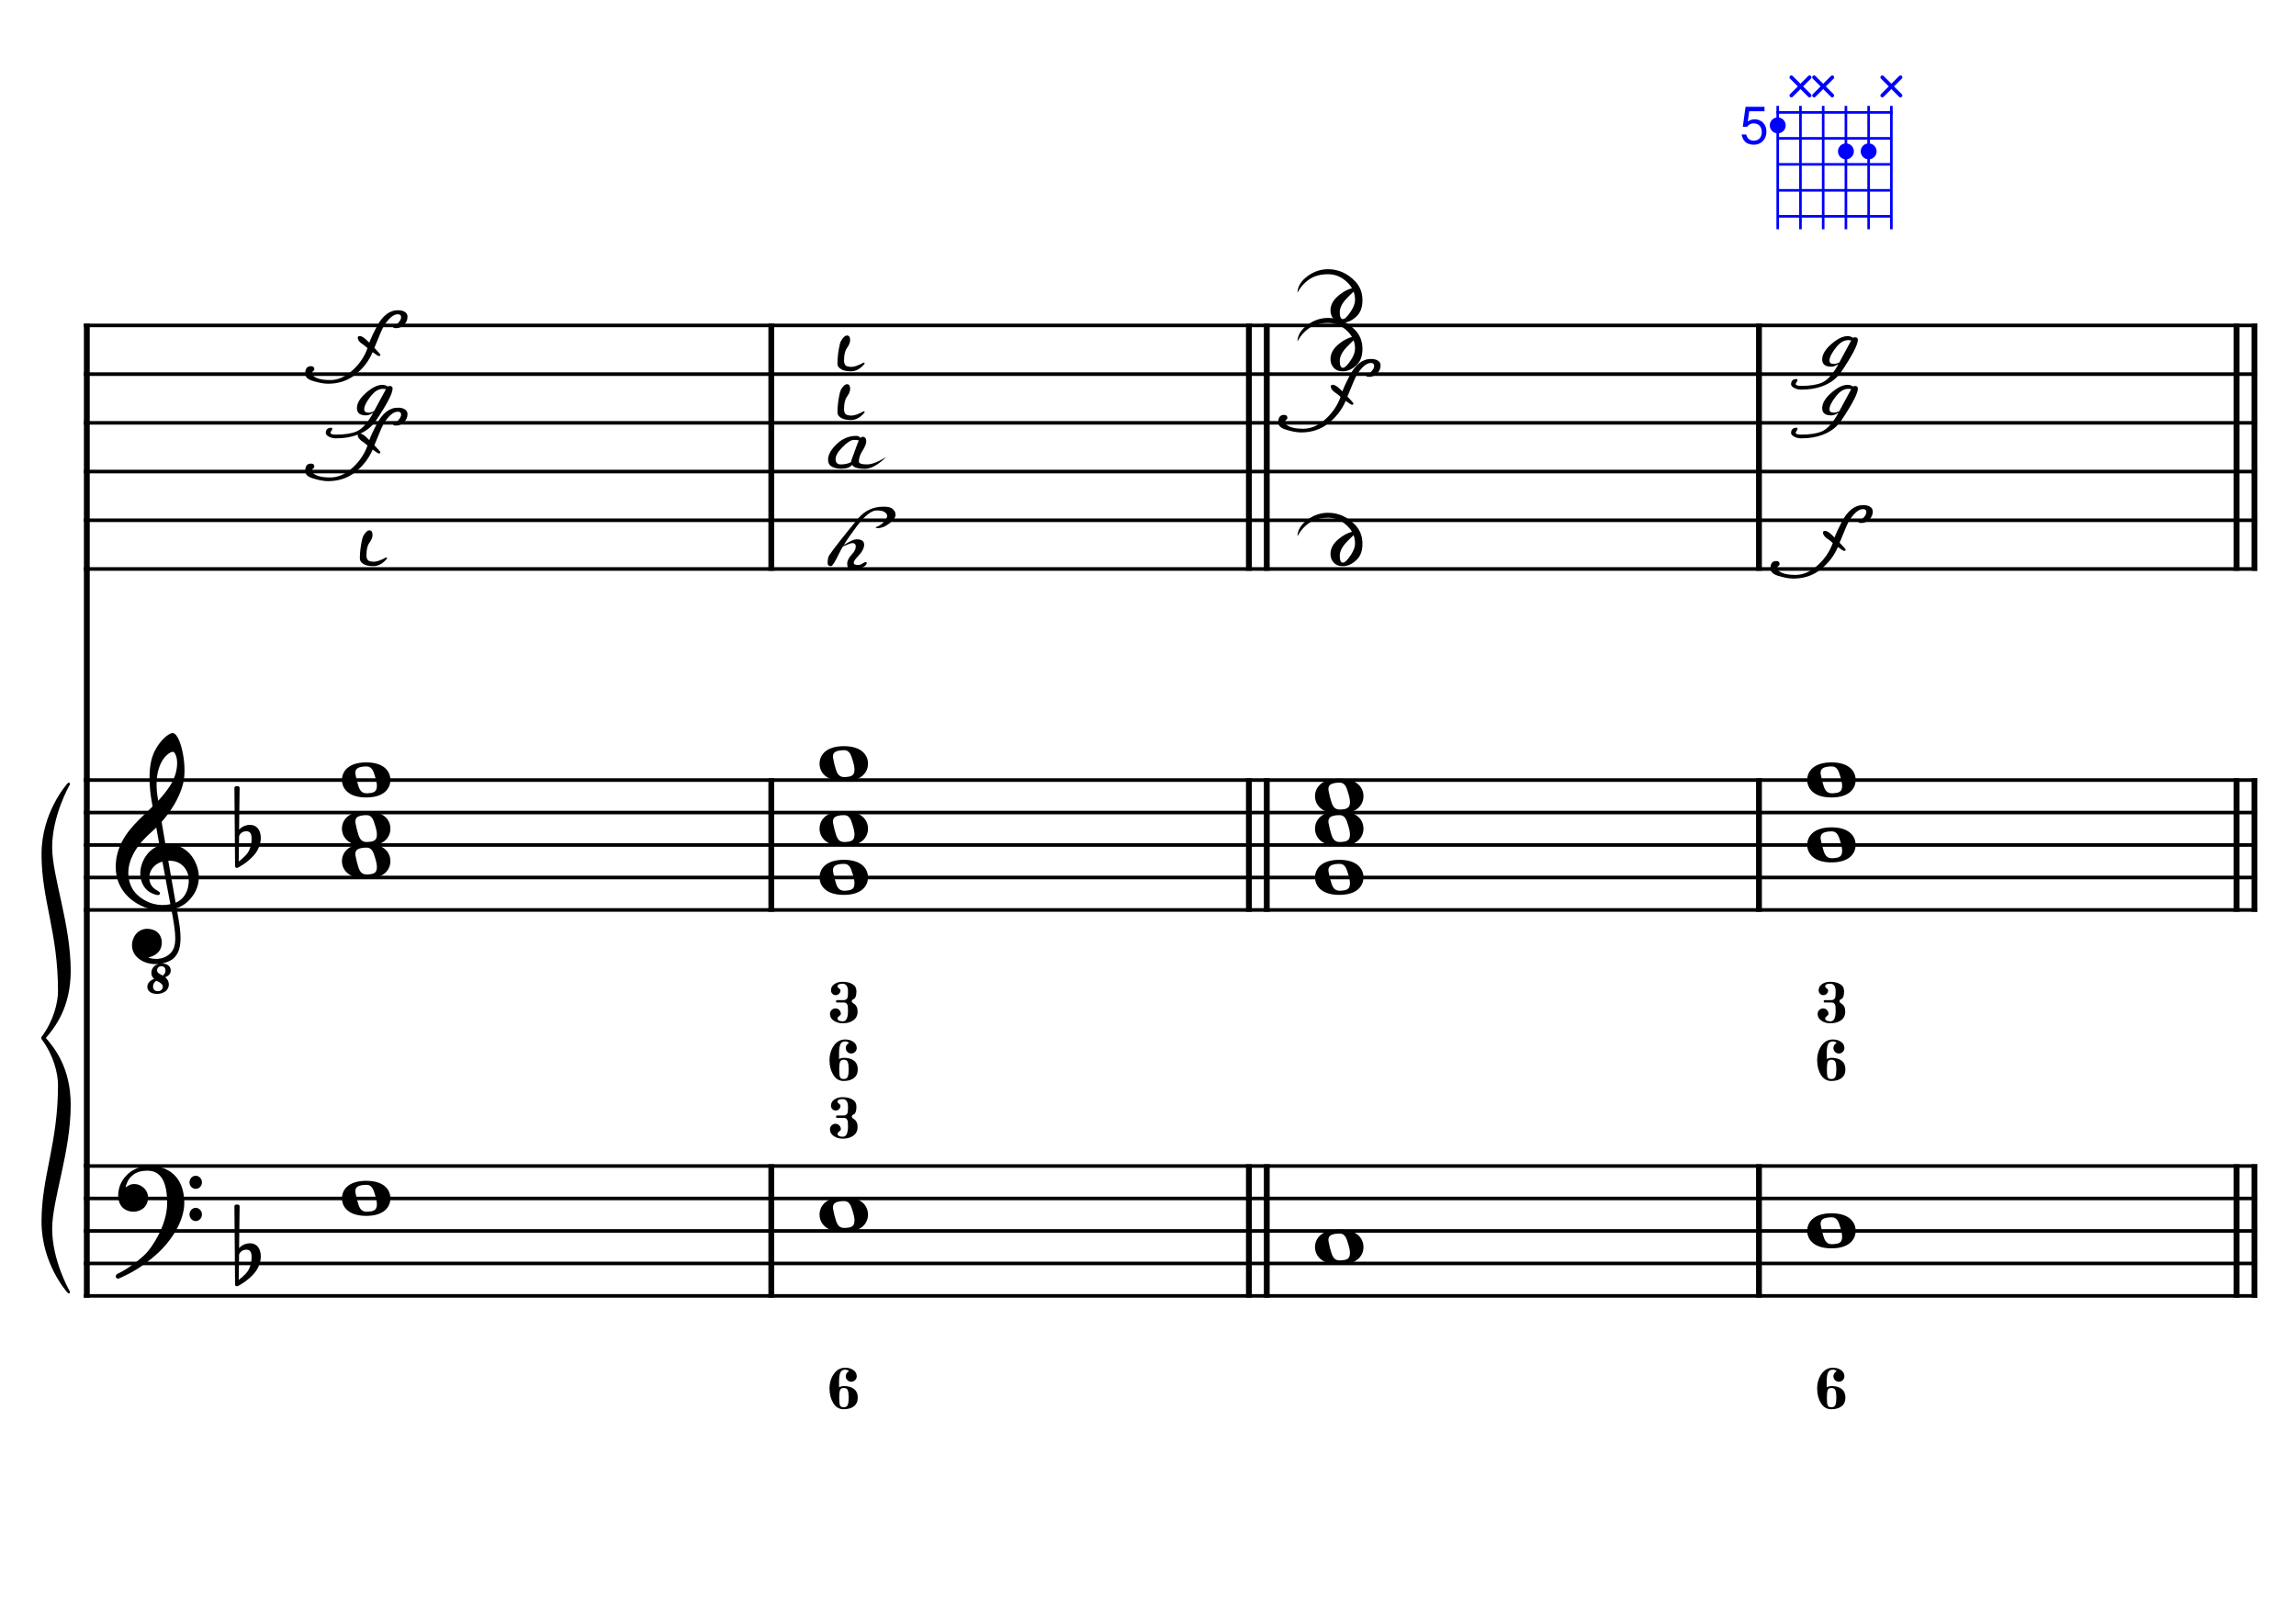 <?xml version="1.0" encoding="UTF-8" standalone="no"?>
<svg width="4209.44px" height="2976.38px" viewBox="0 0 4209.44 2976.38"
 xmlns="http://www.w3.org/2000/svg" xmlns:xlink="http://www.w3.org/1999/xlink" version="1.2" baseProfile="tiny">
<title>FaMajeur (7)</title>
<desc>Generated by MuseScore 3.6.2</desc>
<polyline class="StaffLines" fill="none" stroke="#000000" stroke-width="6.55" stroke-linejoin="bevel" points="153.819,596.523 4138.58,596.523"/>
<polyline class="StaffLines" fill="none" stroke="#000000" stroke-width="6.55" stroke-linejoin="bevel" points="153.819,685.814 4138.58,685.814"/>
<polyline class="StaffLines" fill="none" stroke="#000000" stroke-width="6.55" stroke-linejoin="bevel" points="153.819,775.106 4138.58,775.106"/>
<polyline class="StaffLines" fill="none" stroke="#000000" stroke-width="6.55" stroke-linejoin="bevel" points="153.819,864.397 4138.58,864.397"/>
<polyline class="StaffLines" fill="none" stroke="#000000" stroke-width="6.55" stroke-linejoin="bevel" points="153.819,953.688 4138.58,953.688"/>
<polyline class="StaffLines" fill="none" stroke="#000000" stroke-width="6.55" stroke-linejoin="bevel" points="153.819,1042.98 4138.58,1042.98"/>
<polyline class="StaffLines" fill="none" stroke="#000000" stroke-width="6.55" stroke-linejoin="bevel" points="153.819,1429.91 4138.58,1429.91"/>
<polyline class="StaffLines" fill="none" stroke="#000000" stroke-width="6.55" stroke-linejoin="bevel" points="153.819,1489.44 4138.58,1489.44"/>
<polyline class="StaffLines" fill="none" stroke="#000000" stroke-width="6.55" stroke-linejoin="bevel" points="153.819,1548.96 4138.58,1548.96"/>
<polyline class="StaffLines" fill="none" stroke="#000000" stroke-width="6.55" stroke-linejoin="bevel" points="153.819,1608.49 4138.58,1608.49"/>
<polyline class="StaffLines" fill="none" stroke="#000000" stroke-width="6.55" stroke-linejoin="bevel" points="153.819,1668.02 4138.58,1668.02"/>
<polyline class="StaffLines" fill="none" stroke="#000000" stroke-width="6.55" stroke-linejoin="bevel" points="153.819,2137.36 4138.58,2137.36"/>
<polyline class="StaffLines" fill="none" stroke="#000000" stroke-width="6.55" stroke-linejoin="bevel" points="153.819,2196.89 4138.58,2196.89"/>
<polyline class="StaffLines" fill="none" stroke="#000000" stroke-width="6.55" stroke-linejoin="bevel" points="153.819,2256.42 4138.58,2256.42"/>
<polyline class="StaffLines" fill="none" stroke="#000000" stroke-width="6.55" stroke-linejoin="bevel" points="153.819,2315.94 4138.58,2315.94"/>
<polyline class="StaffLines" fill="none" stroke="#000000" stroke-width="6.55" stroke-linejoin="bevel" points="153.819,2375.47 4138.58,2375.47"/>
<polyline class="BarLine" fill="none" stroke="#000000" stroke-width="10.71" stroke-linejoin="bevel" points="159.176,2134.09 159.176,2378.75"/>
<polyline class="BarLine" fill="none" stroke="#000000" stroke-width="10.71" stroke-linejoin="bevel" points="1414.1,2134.09 1414.1,2378.75"/>
<polyline class="BarLine" fill="none" stroke="#000000" stroke-width="10.71" stroke-linejoin="bevel" points="2289.73,2134.09 2289.73,2378.75"/>
<polyline class="BarLine" fill="none" stroke="#000000" stroke-width="10.71" stroke-linejoin="bevel" points="2322.47,2134.09 2322.47,2378.75"/>
<polyline class="BarLine" fill="none" stroke="#000000" stroke-width="10.71" stroke-linejoin="bevel" points="3224.85,2134.09 3224.85,2378.75"/>
<polyline class="BarLine" fill="none" stroke="#000000" stroke-width="10.71" stroke-linejoin="bevel" points="4100.48,2134.09 4100.48,2378.75"/>
<polyline class="BarLine" fill="none" stroke="#000000" stroke-width="10.71" stroke-linejoin="bevel" points="4133.22,2134.09 4133.22,2378.75"/>
<polyline class="BarLine" fill="none" stroke="#000000" stroke-width="10.71" stroke-linejoin="bevel" points="159.176,1426.63 159.176,2137.36"/>
<polyline class="BarLine" fill="none" stroke="#000000" stroke-width="10.71" stroke-linejoin="bevel" points="1414.1,1426.63 1414.1,1671.29"/>
<polyline class="BarLine" fill="none" stroke="#000000" stroke-width="10.71" stroke-linejoin="bevel" points="2289.73,1426.63 2289.73,1671.29"/>
<polyline class="BarLine" fill="none" stroke="#000000" stroke-width="10.71" stroke-linejoin="bevel" points="2322.47,1426.63 2322.47,1671.29"/>
<polyline class="BarLine" fill="none" stroke="#000000" stroke-width="10.71" stroke-linejoin="bevel" points="3224.85,1426.63 3224.85,1671.29"/>
<polyline class="BarLine" fill="none" stroke="#000000" stroke-width="10.71" stroke-linejoin="bevel" points="4100.48,1426.63 4100.48,1671.29"/>
<polyline class="BarLine" fill="none" stroke="#000000" stroke-width="10.71" stroke-linejoin="bevel" points="4133.22,1426.63 4133.22,1671.29"/>
<polyline class="BarLine" fill="none" stroke="#000000" stroke-width="10.71" stroke-linejoin="bevel" points="159.176,593.249 159.176,1429.91"/>
<polyline class="BarLine" fill="none" stroke="#000000" stroke-width="10.71" stroke-linejoin="bevel" points="1414.1,593.249 1414.1,1046.25"/>
<polyline class="BarLine" fill="none" stroke="#000000" stroke-width="10.71" stroke-linejoin="bevel" points="2289.73,593.249 2289.73,1046.25"/>
<polyline class="BarLine" fill="none" stroke="#000000" stroke-width="10.71" stroke-linejoin="bevel" points="2322.47,593.249 2322.47,1046.25"/>
<polyline class="BarLine" fill="none" stroke="#000000" stroke-width="10.71" stroke-linejoin="bevel" points="3224.85,593.249 3224.85,1046.25"/>
<polyline class="BarLine" fill="none" stroke="#000000" stroke-width="10.71" stroke-linejoin="bevel" points="4100.48,593.249 4100.48,1046.25"/>
<polyline class="BarLine" fill="none" stroke="#000000" stroke-width="10.71" stroke-linejoin="bevel" points="4133.22,593.249 4133.22,1046.25"/>
<path class="Note" transform="matrix(2.381,0,0,2.381,626.933,2196.89)" d="M18.7,-13.6 C4.9,-13.6 0,-6.6 0,-0.1 C0,6.4 4.9,13.4 18.7,13.4 C32.5,13.4 37.3,6.4 37.3,-0.1 C37.3,-6.6 32.5,-13.6 18.7,-13.6 M10.4,-4.5 C10.3,-4.9 10.3,-5.3 10.3,-5.7 C10.3,-6.5 10.5,-7.3 10.9,-8 C11.6,-9 12.8,-9.7 14.3,-10 C15.6,-10.3 16.3,-10.5 18.9,-10.5 L19,-10.5 C23,-10.5 24.3,-6.8 25.4,-3 L25.7,-2 C26.5,0.6 26.9,2.8 26.9,4.5 C26.9,5.7 26.7,6.8 26.3,7.6 C25.7,8.7 24.7,9.4 23,9.8 C22.1,10 20.6,10.1 20.6,10.1 C20.1,10.1 19.7,10.2 19.3,10.2 C16.1,10.2 14.1,9 12.7,4.7 C11.5,1 11.3,-0.1 10.4,-4.5"/>
<path class="Note" transform="matrix(2.381,0,0,2.381,1502.56,2226.65)" d="M18.7,-13.6 C4.9,-13.6 0,-6.6 0,-0.1 C0,6.4 4.9,13.4 18.7,13.4 C32.5,13.4 37.3,6.4 37.3,-0.1 C37.3,-6.6 32.5,-13.6 18.7,-13.6 M10.4,-4.5 C10.3,-4.9 10.3,-5.3 10.3,-5.7 C10.3,-6.5 10.5,-7.3 10.9,-8 C11.6,-9 12.8,-9.7 14.3,-10 C15.6,-10.3 16.3,-10.5 18.9,-10.5 L19,-10.5 C23,-10.5 24.3,-6.8 25.4,-3 L25.7,-2 C26.5,0.6 26.9,2.8 26.9,4.5 C26.9,5.7 26.7,6.8 26.3,7.6 C25.7,8.7 24.7,9.4 23,9.8 C22.1,10 20.6,10.1 20.6,10.1 C20.1,10.1 19.7,10.2 19.3,10.2 C16.1,10.2 14.1,9 12.7,4.7 C11.5,1 11.3,-0.1 10.4,-4.5"/>
<path class="Note" transform="matrix(2.381,0,0,2.381,2410.94,2286.18)" d="M18.7,-13.6 C4.9,-13.6 0,-6.6 0,-0.1 C0,6.4 4.9,13.4 18.7,13.4 C32.5,13.4 37.3,6.4 37.3,-0.1 C37.3,-6.6 32.5,-13.6 18.7,-13.6 M10.4,-4.5 C10.3,-4.9 10.3,-5.3 10.3,-5.7 C10.3,-6.5 10.5,-7.3 10.9,-8 C11.6,-9 12.8,-9.7 14.3,-10 C15.6,-10.3 16.3,-10.5 18.9,-10.5 L19,-10.5 C23,-10.5 24.3,-6.8 25.4,-3 L25.7,-2 C26.5,0.6 26.9,2.8 26.9,4.5 C26.9,5.7 26.7,6.8 26.3,7.6 C25.7,8.7 24.7,9.4 23,9.8 C22.1,10 20.6,10.1 20.6,10.1 C20.1,10.1 19.7,10.2 19.3,10.2 C16.1,10.2 14.1,9 12.7,4.7 C11.5,1 11.3,-0.1 10.4,-4.5"/>
<path class="Note" transform="matrix(2.381,0,0,2.381,3313.31,2256.42)" d="M18.7,-13.6 C4.9,-13.6 0,-6.6 0,-0.1 C0,6.4 4.9,13.4 18.7,13.4 C32.5,13.4 37.3,6.4 37.3,-0.1 C37.3,-6.6 32.5,-13.6 18.7,-13.6 M10.4,-4.5 C10.3,-4.9 10.3,-5.3 10.3,-5.7 C10.3,-6.5 10.5,-7.3 10.9,-8 C11.6,-9 12.8,-9.7 14.3,-10 C15.6,-10.3 16.3,-10.5 18.9,-10.5 L19,-10.5 C23,-10.5 24.3,-6.8 25.4,-3 L25.7,-2 C26.5,0.6 26.9,2.8 26.9,4.5 C26.9,5.7 26.7,6.8 26.3,7.6 C25.7,8.7 24.7,9.4 23,9.8 C22.1,10 20.6,10.1 20.6,10.1 C20.1,10.1 19.7,10.2 19.3,10.2 C16.1,10.2 14.1,9 12.7,4.7 C11.5,1 11.3,-0.1 10.4,-4.5"/>
<path class="Note" transform="matrix(2.381,0,0,2.381,626.933,1578.73)" d="M18.7,-13.6 C4.9,-13.6 0,-6.6 0,-0.1 C0,6.4 4.9,13.4 18.7,13.4 C32.5,13.4 37.3,6.4 37.3,-0.1 C37.3,-6.6 32.5,-13.6 18.7,-13.6 M10.4,-4.5 C10.3,-4.9 10.3,-5.3 10.3,-5.7 C10.3,-6.5 10.5,-7.3 10.9,-8 C11.6,-9 12.8,-9.7 14.3,-10 C15.6,-10.3 16.3,-10.5 18.9,-10.5 L19,-10.5 C23,-10.5 24.3,-6.8 25.4,-3 L25.7,-2 C26.5,0.6 26.9,2.8 26.9,4.5 C26.9,5.7 26.7,6.8 26.3,7.6 C25.7,8.7 24.7,9.4 23,9.8 C22.1,10 20.6,10.1 20.6,10.1 C20.1,10.1 19.7,10.2 19.3,10.2 C16.1,10.2 14.1,9 12.7,4.7 C11.5,1 11.3,-0.1 10.4,-4.5"/>
<path class="Note" transform="matrix(2.381,0,0,2.381,626.933,1519.2)" d="M18.7,-13.6 C4.9,-13.6 0,-6.6 0,-0.1 C0,6.4 4.9,13.4 18.7,13.4 C32.5,13.4 37.3,6.4 37.3,-0.1 C37.3,-6.6 32.5,-13.6 18.7,-13.6 M10.4,-4.5 C10.3,-4.9 10.3,-5.3 10.3,-5.7 C10.3,-6.5 10.5,-7.3 10.9,-8 C11.6,-9 12.8,-9.7 14.3,-10 C15.6,-10.3 16.3,-10.5 18.9,-10.5 L19,-10.5 C23,-10.5 24.3,-6.8 25.4,-3 L25.7,-2 C26.5,0.6 26.9,2.8 26.9,4.5 C26.9,5.7 26.7,6.8 26.3,7.6 C25.7,8.7 24.7,9.4 23,9.8 C22.1,10 20.6,10.1 20.6,10.1 C20.1,10.1 19.7,10.2 19.3,10.2 C16.1,10.2 14.1,9 12.7,4.7 C11.5,1 11.3,-0.1 10.4,-4.5"/>
<path class="Note" transform="matrix(2.381,0,0,2.381,626.933,1429.91)" d="M18.7,-13.6 C4.9,-13.6 0,-6.6 0,-0.1 C0,6.4 4.9,13.4 18.7,13.4 C32.5,13.4 37.3,6.4 37.3,-0.1 C37.3,-6.6 32.5,-13.6 18.7,-13.6 M10.4,-4.5 C10.3,-4.9 10.3,-5.3 10.3,-5.7 C10.3,-6.5 10.5,-7.3 10.9,-8 C11.6,-9 12.8,-9.7 14.3,-10 C15.6,-10.3 16.3,-10.5 18.9,-10.5 L19,-10.5 C23,-10.5 24.3,-6.8 25.4,-3 L25.7,-2 C26.5,0.6 26.9,2.8 26.9,4.5 C26.9,5.7 26.7,6.8 26.3,7.6 C25.7,8.7 24.7,9.4 23,9.8 C22.1,10 20.6,10.1 20.6,10.1 C20.1,10.1 19.7,10.2 19.3,10.2 C16.1,10.2 14.1,9 12.7,4.7 C11.5,1 11.3,-0.1 10.4,-4.5"/>
<path class="Note" transform="matrix(2.381,0,0,2.381,1502.56,1608.49)" d="M18.7,-13.6 C4.9,-13.6 0,-6.6 0,-0.1 C0,6.4 4.9,13.4 18.7,13.4 C32.5,13.4 37.3,6.4 37.3,-0.1 C37.3,-6.6 32.5,-13.6 18.7,-13.6 M10.4,-4.5 C10.3,-4.9 10.3,-5.3 10.3,-5.7 C10.3,-6.5 10.5,-7.3 10.9,-8 C11.6,-9 12.8,-9.7 14.3,-10 C15.6,-10.3 16.3,-10.5 18.9,-10.5 L19,-10.5 C23,-10.5 24.3,-6.8 25.4,-3 L25.7,-2 C26.5,0.6 26.9,2.8 26.9,4.5 C26.9,5.7 26.7,6.8 26.3,7.6 C25.7,8.7 24.7,9.4 23,9.8 C22.1,10 20.6,10.1 20.6,10.1 C20.1,10.1 19.7,10.2 19.3,10.2 C16.1,10.2 14.1,9 12.7,4.7 C11.5,1 11.3,-0.1 10.4,-4.5"/>
<path class="Note" transform="matrix(2.381,0,0,2.381,1502.56,1519.2)" d="M18.7,-13.6 C4.9,-13.6 0,-6.6 0,-0.1 C0,6.4 4.9,13.4 18.7,13.4 C32.5,13.4 37.3,6.4 37.3,-0.1 C37.3,-6.6 32.5,-13.6 18.7,-13.6 M10.4,-4.5 C10.3,-4.9 10.3,-5.3 10.3,-5.7 C10.3,-6.5 10.5,-7.3 10.9,-8 C11.6,-9 12.8,-9.7 14.3,-10 C15.6,-10.3 16.3,-10.5 18.9,-10.5 L19,-10.5 C23,-10.5 24.3,-6.8 25.4,-3 L25.7,-2 C26.5,0.6 26.9,2.8 26.9,4.5 C26.9,5.7 26.7,6.8 26.3,7.6 C25.7,8.7 24.7,9.4 23,9.8 C22.1,10 20.6,10.1 20.6,10.1 C20.1,10.1 19.7,10.2 19.3,10.2 C16.1,10.2 14.1,9 12.7,4.7 C11.5,1 11.3,-0.1 10.4,-4.5"/>
<path class="Note" transform="matrix(2.381,0,0,2.381,1502.56,1400.14)" d="M18.7,-13.6 C4.9,-13.6 0,-6.6 0,-0.1 C0,6.4 4.9,13.4 18.7,13.4 C32.5,13.4 37.3,6.4 37.3,-0.1 C37.3,-6.6 32.5,-13.6 18.7,-13.6 M10.4,-4.5 C10.3,-4.9 10.3,-5.3 10.3,-5.7 C10.3,-6.5 10.5,-7.3 10.9,-8 C11.6,-9 12.8,-9.7 14.3,-10 C15.6,-10.3 16.3,-10.5 18.9,-10.5 L19,-10.5 C23,-10.5 24.3,-6.8 25.4,-3 L25.7,-2 C26.5,0.6 26.9,2.8 26.9,4.5 C26.9,5.7 26.7,6.8 26.3,7.6 C25.7,8.7 24.7,9.4 23,9.8 C22.1,10 20.6,10.1 20.6,10.1 C20.1,10.1 19.7,10.2 19.3,10.2 C16.1,10.2 14.1,9 12.7,4.7 C11.5,1 11.3,-0.1 10.4,-4.5"/>
<path class="Note" transform="matrix(2.381,0,0,2.381,2410.94,1608.49)" d="M18.7,-13.6 C4.9,-13.6 0,-6.6 0,-0.1 C0,6.4 4.9,13.4 18.7,13.4 C32.5,13.4 37.3,6.4 37.3,-0.1 C37.3,-6.6 32.5,-13.6 18.7,-13.6 M10.4,-4.5 C10.3,-4.9 10.3,-5.3 10.3,-5.7 C10.3,-6.5 10.5,-7.3 10.9,-8 C11.6,-9 12.8,-9.7 14.3,-10 C15.6,-10.3 16.3,-10.5 18.9,-10.5 L19,-10.5 C23,-10.5 24.3,-6.8 25.4,-3 L25.7,-2 C26.5,0.6 26.9,2.8 26.9,4.5 C26.9,5.7 26.7,6.8 26.3,7.6 C25.7,8.7 24.7,9.4 23,9.8 C22.1,10 20.6,10.1 20.6,10.1 C20.1,10.1 19.7,10.2 19.3,10.2 C16.1,10.2 14.1,9 12.7,4.7 C11.5,1 11.3,-0.1 10.4,-4.5"/>
<path class="Note" transform="matrix(2.381,0,0,2.381,2410.94,1519.2)" d="M18.7,-13.6 C4.9,-13.6 0,-6.6 0,-0.1 C0,6.4 4.9,13.4 18.7,13.4 C32.5,13.4 37.3,6.4 37.3,-0.1 C37.3,-6.6 32.5,-13.6 18.7,-13.6 M10.4,-4.5 C10.3,-4.9 10.3,-5.3 10.3,-5.7 C10.3,-6.5 10.5,-7.3 10.9,-8 C11.6,-9 12.8,-9.7 14.3,-10 C15.6,-10.3 16.3,-10.5 18.9,-10.5 L19,-10.5 C23,-10.5 24.3,-6.8 25.4,-3 L25.7,-2 C26.5,0.6 26.9,2.8 26.9,4.5 C26.9,5.7 26.7,6.8 26.3,7.6 C25.7,8.7 24.7,9.4 23,9.8 C22.1,10 20.6,10.1 20.6,10.1 C20.1,10.1 19.7,10.2 19.3,10.2 C16.1,10.2 14.1,9 12.7,4.7 C11.5,1 11.3,-0.1 10.4,-4.5"/>
<path class="Note" transform="matrix(2.381,0,0,2.381,2410.94,1459.67)" d="M18.7,-13.6 C4.9,-13.6 0,-6.6 0,-0.1 C0,6.4 4.9,13.4 18.7,13.4 C32.5,13.4 37.3,6.4 37.3,-0.1 C37.3,-6.6 32.5,-13.6 18.7,-13.6 M10.4,-4.5 C10.3,-4.9 10.3,-5.3 10.3,-5.7 C10.3,-6.5 10.5,-7.3 10.9,-8 C11.6,-9 12.8,-9.7 14.3,-10 C15.6,-10.3 16.3,-10.5 18.9,-10.5 L19,-10.5 C23,-10.5 24.3,-6.8 25.4,-3 L25.7,-2 C26.5,0.6 26.9,2.8 26.9,4.5 C26.9,5.7 26.7,6.8 26.3,7.6 C25.7,8.7 24.7,9.4 23,9.8 C22.1,10 20.6,10.1 20.6,10.1 C20.1,10.1 19.7,10.2 19.3,10.2 C16.1,10.2 14.1,9 12.7,4.7 C11.5,1 11.3,-0.1 10.4,-4.5"/>
<path class="Note" transform="matrix(2.381,0,0,2.381,3313.31,1548.96)" d="M18.7,-13.6 C4.9,-13.6 0,-6.6 0,-0.1 C0,6.4 4.9,13.4 18.7,13.4 C32.5,13.4 37.3,6.4 37.3,-0.1 C37.3,-6.6 32.5,-13.6 18.7,-13.6 M10.4,-4.5 C10.3,-4.9 10.3,-5.3 10.3,-5.7 C10.3,-6.5 10.5,-7.3 10.9,-8 C11.6,-9 12.8,-9.7 14.3,-10 C15.6,-10.3 16.3,-10.5 18.9,-10.5 L19,-10.5 C23,-10.5 24.3,-6.8 25.4,-3 L25.7,-2 C26.5,0.6 26.9,2.8 26.9,4.5 C26.9,5.7 26.7,6.8 26.3,7.6 C25.7,8.7 24.7,9.4 23,9.8 C22.1,10 20.6,10.1 20.6,10.1 C20.1,10.1 19.7,10.2 19.3,10.2 C16.1,10.2 14.1,9 12.7,4.7 C11.5,1 11.3,-0.1 10.4,-4.5"/>
<path class="Note" transform="matrix(2.381,0,0,2.381,3313.31,1429.91)" d="M18.7,-13.6 C4.9,-13.6 0,-6.6 0,-0.1 C0,6.4 4.9,13.4 18.7,13.4 C32.5,13.4 37.3,6.4 37.3,-0.1 C37.3,-6.6 32.5,-13.6 18.7,-13.6 M10.4,-4.5 C10.3,-4.9 10.3,-5.3 10.3,-5.7 C10.3,-6.5 10.5,-7.3 10.9,-8 C11.6,-9 12.8,-9.7 14.3,-10 C15.6,-10.3 16.3,-10.5 18.9,-10.5 L19,-10.5 C23,-10.5 24.3,-6.8 25.4,-3 L25.7,-2 C26.5,0.6 26.9,2.8 26.9,4.5 C26.9,5.7 26.7,6.8 26.3,7.6 C25.7,8.7 24.7,9.4 23,9.8 C22.1,10 20.6,10.1 20.6,10.1 C20.1,10.1 19.7,10.2 19.3,10.2 C16.1,10.2 14.1,9 12.7,4.7 C11.5,1 11.3,-0.1 10.4,-4.5"/>
<path class="Note" d="M677.28,972.139 C681.076,972.139 682.975,975.044 682.975,980.855 C682.975,985.038 680.999,989.842 677.048,995.265 C673.561,1000.15 671.818,1007.7 671.818,1017.93 C671.818,1022.81 673.097,1026.06 675.653,1027.69 C677.435,1028.93 680.767,1029.59 685.647,1029.66 C690.916,1029.66 698.392,1026.99 708.076,1021.64 L709.936,1023.5 C707.456,1026.68 704.474,1029.55 700.987,1032.1 C695.797,1035.9 690.49,1037.8 685.066,1037.8 C677.241,1037.8 671.315,1036.67 667.286,1034.43 C662.25,1031.64 659.732,1028.15 659.732,1023.97 C659.732,1012.43 661.204,1000.38 664.148,987.827 C665.233,983.256 667.596,979.073 671.237,975.276 C673.329,973.185 675.343,972.139 677.28,972.139"/>
<path class="Note" d="M720.627,599.285 C724.965,596.341 728.103,593.901 730.04,591.964 C733.604,588.167 735.386,584.681 735.386,581.505 C735.386,577.863 733.371,576.043 729.343,576.043 C721.518,576.043 713.151,582.938 704.241,596.728 C701.53,600.912 695.564,614.547 686.345,637.635 C693.705,645.227 697.385,649.527 697.385,650.534 C697.385,651.929 696.494,652.626 694.712,652.626 C693.317,652.626 689.482,650.263 683.207,645.537 C676.389,661.419 666.047,674.977 652.179,686.211 C638.001,697.677 621.073,703.41 601.394,703.41 C593.88,703.41 584.466,701.667 573.155,698.18 C564.091,695.391 559.559,690.937 559.559,684.816 C559.559,675.752 563.045,671.22 570.018,671.22 C574.201,671.22 576.293,673.156 576.293,677.03 C576.293,678.27 575.324,679.587 573.388,680.981 C572.38,681.679 571.877,683.034 571.877,685.049 C571.877,687.45 574.55,689.929 579.895,692.486 C585.706,695.275 594.228,696.67 605.462,696.67 C619.949,696.67 633.934,690.394 647.414,677.844 C659.655,666.455 668.448,653.207 673.794,638.099 C671.702,636.395 669.455,634.536 667.054,632.521 C659.616,628.105 655.897,623.573 655.897,618.925 C655.897,616.988 657.176,616.019 659.732,616.019 C663.141,616.019 667.751,618.925 673.561,624.735 C674.801,625.975 675.963,627.137 677.048,628.221 C679.759,620.784 684.098,611.332 690.063,599.866 C700.832,579.103 713.925,568.721 729.343,568.721 C734.843,568.721 739.182,569.767 742.358,571.859 C745.535,573.951 747.123,576.818 747.123,580.459 C747.123,586.269 744.992,591.189 740.731,595.218 C736.315,599.401 731.706,601.493 726.902,601.493 C722.719,601.493 720.627,600.757 720.627,599.285"/>
<path class="Note" d="M720.627,777.868 C724.965,774.924 728.103,772.483 730.04,770.546 C733.604,766.75 735.386,763.264 735.386,760.087 C735.386,756.446 733.371,754.625 729.343,754.625 C721.518,754.625 713.151,761.521 704.241,775.311 C701.53,779.495 695.564,793.13 686.345,816.217 C693.705,823.81 697.385,828.109 697.385,829.117 C697.385,830.511 696.494,831.208 694.712,831.208 C693.317,831.208 689.482,828.845 683.207,824.12 C676.389,840.002 666.047,853.56 652.179,864.793 C638.001,876.26 621.073,881.993 601.394,881.993 C593.88,881.993 584.466,880.249 573.155,876.763 C564.091,873.974 559.559,869.519 559.559,863.399 C559.559,854.334 563.045,849.802 570.018,849.802 C574.201,849.802 576.293,851.739 576.293,855.613 C576.293,856.852 575.324,858.169 573.388,859.564 C572.38,860.261 571.877,861.617 571.877,863.631 C571.877,866.033 574.55,868.512 579.895,871.069 C585.706,873.858 594.228,875.252 605.462,875.252 C619.949,875.252 633.934,868.977 647.414,856.426 C659.655,845.038 668.448,831.79 673.794,816.682 C671.702,814.978 669.455,813.118 667.054,811.104 C659.616,806.688 655.897,802.156 655.897,797.507 C655.897,795.57 657.176,794.602 659.732,794.602 C663.141,794.602 667.751,797.507 673.561,803.318 C674.801,804.557 675.963,805.72 677.048,806.804 C679.759,799.367 684.098,789.915 690.063,778.449 C700.832,757.686 713.925,747.304 729.343,747.304 C734.843,747.304 739.182,748.35 742.358,750.442 C745.535,752.534 747.123,755.4 747.123,759.041 C747.123,764.852 744.992,769.772 740.731,773.8 C736.315,777.984 731.706,780.076 726.902,780.076 C722.719,780.076 720.627,779.34 720.627,777.868"/>
<path class="Note" d="M719.813,712.167 C719.813,721.077 709.664,740.639 689.366,770.854 C681.309,782.862 669.727,791.655 654.619,797.234 C643.463,801.417 630.563,803.509 615.921,803.509 C611.195,803.509 607.011,802.54 603.37,800.604 C599.341,798.512 597.327,796.226 597.327,793.747 C597.327,787.317 600.775,784.102 607.67,784.102 C608.677,784.102 609.181,784.721 609.181,785.961 C609.181,787.046 608.677,788.247 607.67,789.564 C606.43,791.191 605.811,792.391 605.811,793.166 C605.811,795.49 609.297,796.652 616.269,796.652 C631.919,796.652 644.276,794.754 653.341,790.958 C662.793,787.084 672.206,777.206 681.58,761.324 L684.253,756.327 C679.759,759.736 675.305,761.441 670.889,761.441 C659.887,761.441 654.387,756.986 654.387,748.076 C654.387,738.47 660.856,728.359 673.794,717.745 C683.943,709.533 692.969,705.427 700.871,705.427 C704.822,705.427 708.115,706.473 710.749,708.565 C711.679,707.867 712.841,707.519 714.235,707.519 C717.954,707.519 719.813,709.068 719.813,712.167 M685.647,753.887 L707.611,713.329 C705.907,712.942 704.009,712.748 701.917,712.748 C694.402,712.748 687.119,717.125 680.069,725.88 C671.857,736.107 667.751,744.28 667.751,750.401 C667.751,754.429 670.424,756.443 675.769,756.443 C678.326,756.443 681.619,755.591 685.647,753.887"/>
<path class="Note" d="M1523.63,1037.8 C1519.44,1037.8 1517.35,1035.9 1517.35,1032.1 C1517.35,1025.67 1518.32,1020.95 1520.26,1017.93 C1528.31,1005.99 1545.82,983.682 1572.78,950.988 C1584.95,936.191 1600.64,928.792 1619.85,928.792 C1627.29,928.792 1632.44,929.838 1635.31,931.93 C1639.72,935.184 1641.93,939.096 1641.93,943.667 C1641.93,948.47 1638.06,953.816 1630.31,959.704 C1622.95,965.282 1615.98,968.071 1609.39,968.071 C1606.83,968.071 1605.56,967.8 1605.56,967.258 C1605.56,966.483 1606.8,965.67 1609.27,964.817 C1612.61,963.578 1616.17,961.06 1619.97,957.264 C1624.3,952.848 1626.47,948.858 1626.47,945.294 C1626.47,942.892 1624.81,940.607 1621.48,938.438 C1618.53,936.578 1613.77,935.649 1607.18,935.649 C1597.58,935.649 1585.45,945.333 1570.81,964.701 C1561.05,977.639 1553.14,989.028 1547.1,998.867 C1550.05,997.24 1553.57,995.265 1557.68,992.941 C1562.71,990.074 1567.05,988.641 1570.69,988.641 C1579.76,988.641 1584.29,991.895 1584.29,998.402 C1584.29,1004.83 1580.57,1011.88 1573.13,1019.55 C1567.86,1024.98 1565.23,1029 1565.23,1031.64 C1565.23,1034.35 1567.86,1035.71 1573.13,1035.71 C1575.77,1035.71 1578.48,1034.78 1581.27,1032.92 C1584.06,1031.14 1586.11,1030.24 1587.43,1030.24 C1588.51,1030.24 1589.05,1030.94 1589.05,1032.34 C1589.05,1034.58 1586.88,1036.95 1582.55,1039.42 C1575.26,1043.61 1569.41,1045.7 1565,1045.7 C1557.17,1045.7 1553.26,1041.52 1553.26,1033.15 C1553.26,1027.88 1556.28,1022.03 1562.33,1015.6 C1566.74,1010.88 1568.95,1006.19 1568.95,1001.54 C1568.95,997.512 1566.78,995.497 1562.44,995.497 C1560.74,995.497 1555.08,997.512 1545.47,1001.54 C1542.61,1006.34 1540.21,1010.76 1538.27,1014.79 C1530.91,1030.13 1526.03,1037.8 1523.63,1037.8"/>
<path class="Note" d="M1581.38,800.645 C1585.95,800.645 1588.24,803.512 1588.24,809.245 C1588.24,813.273 1585.72,819.277 1580.69,827.257 C1576.66,833.688 1574.64,839.963 1574.64,846.083 C1574.64,849.57 1579.72,851.313 1589.87,851.313 C1598.23,851.313 1609.89,846.781 1624.85,837.716 C1609.82,852.204 1596.76,859.448 1585.68,859.448 C1575.69,859.448 1568.72,857.937 1564.77,854.915 C1563.76,854.141 1562.91,853.211 1562.21,852.126 C1558.34,856.852 1551.87,859.215 1542.8,859.215 C1534.12,859.215 1527.46,857.433 1522.81,853.87 C1519.71,851.468 1518.17,847.633 1518.17,842.365 C1518.17,833.998 1523.12,824.856 1533.04,814.939 C1543.65,804.325 1555.93,799.018 1569.88,799.018 C1573.37,799.018 1575.92,800.296 1577.55,802.853 C1578.87,801.381 1580.14,800.645 1581.38,800.645 M1560.58,846.897 C1560.5,846.277 1560.47,845.657 1560.47,845.038 C1560.47,844.728 1564.42,833.92 1572.32,812.615 C1573.09,810.523 1573.87,808.741 1574.64,807.269 C1571.62,806.649 1568.64,806.339 1565.7,806.339 C1560.27,806.339 1553.07,810.949 1544.08,820.168 C1536.02,828.381 1531.99,835.47 1531.99,841.435 C1531.99,848.02 1535.13,851.313 1541.41,851.313 C1549,851.313 1555.39,849.841 1560.58,846.897"/>
<path class="Note" d="M1552.91,614.973 C1556.71,614.973 1558.61,617.879 1558.61,623.689 C1558.61,627.873 1556.63,632.676 1552.68,638.099 C1549.19,642.98 1547.45,650.534 1547.45,660.761 C1547.45,665.641 1548.73,668.895 1551.29,670.522 C1553.07,671.762 1556.4,672.42 1561.28,672.498 C1566.55,672.498 1574.02,669.825 1583.71,664.479 L1585.57,666.339 C1583.09,669.515 1580.11,672.382 1576.62,674.938 C1571.43,678.734 1566.12,680.633 1560.7,680.633 C1552.87,680.633 1546.95,679.509 1542.92,677.262 C1537.88,674.473 1535.36,670.987 1535.36,666.804 C1535.36,655.26 1536.84,643.213 1539.78,630.662 C1540.87,626.091 1543.23,621.907 1546.87,618.111 C1548.96,616.019 1550.98,614.973 1552.91,614.973"/>
<path class="Note" d="M1552.91,704.265 C1556.71,704.265 1558.61,707.17 1558.61,712.981 C1558.61,717.164 1556.63,721.968 1552.68,727.391 C1549.19,732.272 1547.45,739.825 1547.45,750.052 C1547.45,754.933 1548.73,758.187 1551.29,759.814 C1553.07,761.053 1556.4,761.712 1561.28,761.789 C1566.55,761.789 1574.02,759.116 1583.71,753.771 L1585.57,755.63 C1583.09,758.806 1580.11,761.673 1576.62,764.23 C1571.43,768.026 1566.12,769.924 1560.7,769.924 C1552.87,769.924 1546.95,768.801 1542.92,766.554 C1537.88,763.765 1535.36,760.278 1535.36,756.095 C1535.36,744.551 1536.84,732.504 1539.78,719.953 C1540.87,715.382 1543.23,711.199 1546.87,707.402 C1548.96,705.311 1550.98,704.265 1552.91,704.265"/>
<path class="Note" d="M2378.67,983.179 C2378.98,971.48 2385.45,961.099 2398.07,952.034 C2409.31,943.977 2421.59,939.948 2434.91,939.948 C2453.58,939.948 2470.05,947.27 2484.3,961.912 C2493.37,971.287 2497.9,982.908 2497.9,996.776 C2497.9,1009.25 2494.57,1018.82 2487.91,1025.48 C2479.77,1033.69 2471.17,1037.8 2462.11,1037.8 C2455.91,1037.8 2451.11,1036.4 2447.7,1033.61 C2442.12,1029.04 2439.33,1022.92 2439.33,1015.25 C2439.33,1005.34 2444.29,996.272 2454.2,988.06 C2462.34,981.319 2470.51,976.903 2478.73,974.812 C2476.56,971.093 2473.81,967.607 2470.47,964.353 C2460.09,954.204 2448.32,949.129 2435.15,949.129 C2421.43,949.129 2410.08,952.112 2401.1,958.077 C2391.8,964.198 2384.32,972.565 2378.67,983.179 M2481.63,980.971 C2477.37,984.922 2473.11,989.144 2468.85,993.638 C2460.48,1002.47 2456.3,1010.84 2456.3,1018.74 C2456.3,1027.18 2458.23,1031.41 2462.11,1031.41 C2465.59,1031.41 2470.47,1026.64 2476.75,1017.11 C2481.79,1009.52 2484.3,1002.55 2484.3,996.194 C2484.3,990.771 2483.41,985.697 2481.63,980.971"/>
<path class="Note" d="M2378.67,626.013 C2378.98,614.315 2385.45,603.933 2398.07,594.869 C2409.31,586.812 2421.59,582.783 2434.91,582.783 C2453.58,582.783 2470.05,590.104 2484.3,604.747 C2493.37,614.121 2497.9,625.742 2497.9,639.61 C2497.9,652.083 2494.57,661.651 2487.91,668.314 C2479.77,676.526 2471.17,680.633 2462.11,680.633 C2455.91,680.633 2451.11,679.238 2447.7,676.449 C2442.12,671.878 2439.33,665.758 2439.33,658.088 C2439.33,648.171 2444.29,639.107 2454.2,630.894 C2462.34,624.154 2470.51,619.738 2478.73,617.646 C2476.56,613.928 2473.81,610.441 2470.47,607.187 C2460.09,597.038 2448.32,591.964 2435.15,591.964 C2421.43,591.964 2410.08,594.946 2401.1,600.912 C2391.8,607.032 2384.32,615.4 2378.67,626.013 M2481.63,623.805 C2477.37,627.757 2473.11,631.979 2468.85,636.472 C2460.48,645.304 2456.3,653.672 2456.3,661.574 C2456.3,670.019 2458.23,674.241 2462.11,674.241 C2465.59,674.241 2470.47,669.476 2476.75,659.947 C2481.79,652.355 2484.3,645.382 2484.3,639.029 C2484.3,633.606 2483.41,628.531 2481.63,623.805"/>
<path class="Note" d="M2378.67,536.722 C2378.98,525.024 2385.45,514.642 2398.07,505.578 C2409.31,497.52 2421.59,493.492 2434.91,493.492 C2453.58,493.492 2470.05,500.813 2484.3,515.456 C2493.37,524.83 2497.9,536.451 2497.9,550.319 C2497.9,562.792 2494.57,572.36 2487.91,579.023 C2479.77,587.235 2471.17,591.341 2462.11,591.341 C2455.91,591.341 2451.11,589.947 2447.7,587.158 C2442.12,582.587 2439.33,576.466 2439.33,568.796 C2439.33,558.88 2444.29,549.815 2454.2,541.603 C2462.34,534.863 2470.51,530.447 2478.73,528.355 C2476.56,524.636 2473.81,521.15 2470.47,517.896 C2460.09,507.747 2448.32,502.672 2435.15,502.672 C2421.43,502.672 2410.08,505.655 2401.1,511.621 C2391.8,517.741 2384.32,526.108 2378.67,536.722 M2481.63,534.514 C2477.37,538.465 2473.11,542.688 2468.85,547.181 C2460.48,556.013 2456.3,564.38 2456.3,572.283 C2456.3,580.727 2458.23,584.95 2462.11,584.95 C2465.59,584.95 2470.47,580.185 2476.75,570.656 C2481.79,563.063 2484.3,556.091 2484.3,549.738 C2484.3,544.315 2483.41,539.24 2481.63,534.514"/>
<path class="Note" d="M2504.63,688.576 C2508.97,685.632 2512.11,683.192 2514.04,681.255 C2517.61,677.459 2519.39,673.972 2519.39,670.796 C2519.39,667.155 2517.38,665.334 2513.35,665.334 C2505.52,665.334 2497.16,672.229 2488.25,686.02 C2485.53,690.203 2479.57,703.839 2470.35,726.926 C2477.71,734.518 2481.39,738.818 2481.39,739.825 C2481.39,741.22 2480.5,741.917 2478.72,741.917 C2477.32,741.917 2473.49,739.554 2467.21,734.828 C2460.39,750.71 2450.05,764.268 2436.18,775.502 C2422.01,786.968 2405.08,792.701 2385.4,792.701 C2377.88,792.701 2368.47,790.958 2357.16,787.472 C2348.1,784.683 2343.56,780.228 2343.56,774.108 C2343.56,765.043 2347.05,760.511 2354.02,760.511 C2358.21,760.511 2360.3,762.448 2360.3,766.321 C2360.3,767.561 2359.33,768.878 2357.39,770.273 C2356.38,770.97 2355.88,772.326 2355.88,774.34 C2355.88,776.742 2358.55,779.221 2363.9,781.777 C2369.71,784.567 2378.23,785.961 2389.47,785.961 C2403.95,785.961 2417.94,779.686 2431.42,767.135 C2443.66,755.746 2452.45,742.498 2457.8,727.391 C2455.71,725.686 2453.46,723.827 2451.06,721.813 C2443.62,717.397 2439.9,712.864 2439.9,708.216 C2439.9,706.279 2441.18,705.311 2443.74,705.311 C2447.15,705.311 2451.76,708.216 2457.57,714.026 C2458.81,715.266 2459.97,716.428 2461.05,717.513 C2463.76,710.075 2468.1,700.623 2474.07,689.157 C2484.84,668.394 2497.93,658.013 2513.35,658.013 C2518.85,658.013 2523.19,659.059 2526.36,661.151 C2529.54,663.242 2531.13,666.109 2531.13,669.75 C2531.13,675.561 2529,680.48 2524.74,684.509 C2520.32,688.693 2515.71,690.784 2510.91,690.784 C2506.72,690.784 2504.63,690.048 2504.63,688.576"/>
<path class="Note" d="M3407.01,956.45 C3411.34,953.506 3414.48,951.066 3416.42,949.129 C3419.98,945.333 3421.76,941.846 3421.76,938.67 C3421.76,935.029 3419.75,933.208 3415.72,933.208 C3407.9,933.208 3399.53,940.103 3390.62,953.894 C3387.91,958.077 3381.94,971.713 3372.72,994.8 C3380.08,1002.39 3383.76,1006.69 3383.76,1007.7 C3383.76,1009.09 3382.87,1009.79 3381.09,1009.79 C3379.7,1009.79 3375.86,1007.43 3369.59,1002.7 C3362.77,1018.58 3352.43,1032.14 3338.56,1043.38 C3324.38,1054.84 3307.45,1060.58 3287.77,1060.58 C3280.26,1060.58 3270.85,1058.83 3259.53,1055.35 C3250.47,1052.56 3245.94,1048.1 3245.94,1041.98 C3245.94,1032.92 3249.42,1028.38 3256.4,1028.38 C3260.58,1028.38 3262.67,1030.32 3262.67,1034.2 C3262.67,1035.44 3261.7,1036.75 3259.77,1038.15 C3258.76,1038.84 3258.26,1040.2 3258.26,1042.21 C3258.26,1044.62 3260.93,1047.09 3266.27,1049.65 C3272.09,1052.44 3280.61,1053.84 3291.84,1053.84 C3306.33,1053.84 3320.31,1047.56 3333.79,1035.01 C3346.03,1023.62 3354.83,1010.37 3360.17,995.265 C3358.08,993.56 3355.83,991.701 3353.43,989.687 C3346,985.271 3342.28,980.738 3342.28,976.09 C3342.28,974.153 3343.55,973.185 3346.11,973.185 C3349.52,973.185 3354.13,976.09 3359.94,981.901 C3361.18,983.14 3362.34,984.302 3363.43,985.387 C3366.14,977.949 3370.48,968.498 3376.44,957.031 C3387.21,936.268 3400.3,925.887 3415.72,925.887 C3421.22,925.887 3425.56,926.933 3428.74,929.025 C3431.91,931.116 3433.5,933.983 3433.5,937.624 C3433.5,943.435 3431.37,948.354 3427.11,952.383 C3422.69,956.567 3418.08,958.658 3413.28,958.658 C3409.1,958.658 3407.01,957.922 3407.01,956.45"/>
<path class="Note" d="M3406.19,622.876 C3406.19,631.785 3396.04,651.347 3375.75,681.562 C3367.69,693.571 3356.11,702.364 3341,707.942 C3329.84,712.126 3316.94,714.218 3302.3,714.218 C3297.57,714.218 3293.39,713.249 3289.75,711.312 C3285.72,709.22 3283.71,706.935 3283.71,704.456 C3283.71,698.026 3287.15,694.81 3294.05,694.81 C3295.06,694.81 3295.56,695.43 3295.56,696.67 C3295.56,697.754 3295.06,698.955 3294.05,700.272 C3292.81,701.899 3292.19,703.1 3292.19,703.875 C3292.19,706.199 3295.68,707.361 3302.65,707.361 C3318.3,707.361 3330.66,705.463 3339.72,701.667 C3349.17,697.793 3358.58,687.915 3367.96,672.033 L3370.63,667.036 C3366.14,670.445 3361.68,672.149 3357.27,672.149 C3346.27,672.149 3340.77,667.694 3340.77,658.785 C3340.77,649.178 3347.23,639.068 3360.17,628.454 C3370.32,620.242 3379.35,616.136 3387.25,616.136 C3391.2,616.136 3394.49,617.181 3397.13,619.273 C3398.06,618.576 3399.22,618.227 3400.61,618.227 C3404.33,618.227 3406.19,619.777 3406.19,622.876 M3372.03,664.595 L3393.99,624.038 C3392.29,623.651 3390.39,623.457 3388.3,623.457 C3380.78,623.457 3373.5,627.834 3366.45,636.589 C3358.24,646.815 3354.13,654.989 3354.13,661.109 C3354.13,665.138 3356.8,667.152 3362.15,667.152 C3364.71,667.152 3368,666.3 3372.03,664.595"/>
<path class="Note" d="M3406.19,712.167 C3406.19,721.077 3396.04,740.639 3375.75,770.854 C3367.69,782.862 3356.11,791.655 3341,797.234 C3329.84,801.417 3316.94,803.509 3302.3,803.509 C3297.57,803.509 3293.39,802.54 3289.75,800.604 C3285.72,798.512 3283.71,796.226 3283.71,793.747 C3283.71,787.317 3287.15,784.102 3294.05,784.102 C3295.06,784.102 3295.56,784.721 3295.56,785.961 C3295.56,787.046 3295.06,788.247 3294.05,789.564 C3292.81,791.191 3292.19,792.391 3292.19,793.166 C3292.19,795.49 3295.68,796.652 3302.65,796.652 C3318.3,796.652 3330.66,794.754 3339.72,790.958 C3349.17,787.084 3358.58,777.206 3367.96,761.324 L3370.63,756.327 C3366.14,759.736 3361.68,761.441 3357.27,761.441 C3346.27,761.441 3340.77,756.986 3340.77,748.076 C3340.77,738.47 3347.23,728.359 3360.17,717.745 C3370.32,709.533 3379.35,705.427 3387.25,705.427 C3391.2,705.427 3394.49,706.473 3397.13,708.565 C3398.06,707.867 3399.22,707.519 3400.61,707.519 C3404.33,707.519 3406.19,709.068 3406.19,712.167 M3372.03,753.887 L3393.99,713.329 C3392.29,712.942 3390.39,712.748 3388.3,712.748 C3380.78,712.748 3373.5,717.125 3366.45,725.88 C3358.24,736.107 3354.13,744.28 3354.13,750.401 C3354.13,754.429 3356.8,756.443 3362.15,756.443 C3364.71,756.443 3368,755.591 3372.03,753.887"/>
<path class="Clef" transform="matrix(2.381,0,0,2.381,212.156,2196.89)" d="M25.4,-25.1 C17.8,-25.1 11.7,-20.7 11.6,-20.7 C5.8,-16.4 3.5,-11.3 2.6,-7.8 C2.1,-6 1.9,-4.2 1.9,-2.5 C1.9,-0.1 2.3,2.1 3.2,4 C4.4,6.7 6.7,8.6 9.7,9.6 C10.9,10 12.2,10.2 13.5,10.2 C15.7,10.2 18,9.6 19.9,8.5 C23,6.8 24.9,3.2 24.9,-0.7 C24.9,-4.2 23.1,-7.4 20.1,-9.3 C18,-10.7 16,-11.1 14.3,-11.1 C13.1,-11.1 12,-10.9 11.1,-10.6 C10.1,-10.2 8.4,-9.2 7.6,-8.5 C7.9,-10.4 9.1,-13.3 10.2,-14.9 C11.3,-16.5 13.5,-18.5 15.2,-19.4 C17.7,-20.8 20.9,-21.4 24.4,-21.4 C34.6,-21.4 39.6,-13.2 39.6,3.6 C39.6,12.9 36.1,21.8 33.1,27.7 C29.8,34.3 25.4,40.6 21.5,44.1 C11.1,53.6 1.3,58.1 1.2,58.1 C1.2,58.1 -0.3,59 0.1,60.5 C0.4,61.5 1.3,61.7 1.9,61.7 C2,61.7 2.3,61.6 2.4,61.6 C2.5,61.6 13.9,56.9 23,49.8 C28.1,46.1 32.7,42.1 36.7,37.8 C40.3,33.9 43.4,29.7 45.9,25.5 C50.3,18 52.8,10.2 52.8,3.5 C52.8,-4.8 50.6,-11.7 46.5,-16.6 C41.8,-22.2 34.7,-25.1 25.4,-25.1 M56.8,-12.4 C56.8,-9.6 59,-7.4 61.6,-7.4 C64.2,-7.4 66.4,-9.6 66.4,-12.4 C66.4,-15.2 64.2,-17.5 61.6,-17.5 C59,-17.5 56.8,-15.2 56.8,-12.4 M56.8,12.3 C56.8,15.1 59,17.4 61.6,17.4 C64.2,17.4 66.4,15.1 66.4,12.3 C66.4,9.5 64.2,7.2 61.6,7.2 C59,7.2 56.8,9.5 56.8,12.3"/>
<path class="Clef" transform="matrix(2.381,0,0,2.381,212.156,1608.49)" d="M63.37,-5.89 C62.14,-11.32 59.5,-15.14 58.72,-16.18 C55.53,-20.45 51.52,-23.3 46.83,-24.65 C43.72,-25.54 40.72,-25.65 38.3,-25.47 C37.26,-31.48 36.26,-37.36 35.35,-42.81 C40.79,-48.97 44.42,-54.77 46.69,-59.07 C50.16,-65.65 51.31,-70.23 51.36,-70.43 C53.08,-75.64 53.44,-83.34 52.34,-91.55 C51.33,-99.1 49.24,-105.81 46.89,-109.06 C45.86,-110.49 44.81,-111.22 43.77,-111.22 C42.55,-111.22 40.04,-109.98 37.15,-107.21 C34.85,-105.01 31.58,-101.12 29.02,-95.11 C26.02,-88.05 25.81,-78.56 26.16,-71.84 C26.54,-64.57 27.65,-58.88 27.66,-58.83 C27.68,-58.74 27.94,-57.24 28.39,-54.67 C28.16,-54.44 27.92,-54.22 27.67,-53.98 C26.63,-52.98 25.44,-51.84 24.06,-50.46 C23.2,-49.6 22.25,-48.69 21.25,-47.72 C12.79,-39.57 0,-27.25 0,-8.1 C0,-3.4 0.9,1.02 2.68,5.03 C4.27,8.63 6.57,11.91 9.5,14.78 C17.23,22.33 27.82,25.54 34.88,25.38 C37.83,25.31 40.46,25.07 42.85,24.62 C44.68,34.22 45.82,41.25 45.86,46.59 C45.9,53.1 44.25,57.07 40.35,59.84 C37.92,61.57 35.11,62.52 32.01,62.67 C29.42,62.79 27.16,62.32 25.73,61.91 L25.72,61.91 C25.72,61.91 25.43,61.83 25.42,61.63 C25.41,61.45 25.76,61.4 25.77,61.4 L25.79,61.4 C27.71,60.96 31.28,59.73 33.64,56.43 C35.44,53.91 36.31,49.29 34.47,45.35 C33.36,42.96 30.85,40.01 25.23,39.56 C22.74,39.36 20.47,39.87 18.47,41.07 C16.66,42.15 15.16,43.79 14.11,45.79 C11.65,50.49 12.11,56.22 15.24,60.06 C18.2,63.68 22.82,65.99 28.25,66.57 C29.1,66.66 29.95,66.7 30.8,66.7 C31.51,66.7 32.22,66.67 32.92,66.61 C31.72,66.94 30.64,67.49 29.77,68.25 C28.28,69.54 27.44,71.38 27.44,73.41 C27.44,75.28 28.06,76.65 29.55,78.04 C28.41,78.5 27.55,78.98 26.79,79.56 C25.25,80.73 24.34,82.46 24.34,84.19 C24.34,87.45 27.3,89.63 31.72,89.63 C37.13,89.63 40.91,86.63 40.91,82.35 C40.91,80.12 39.91,78.18 38.08,76.83 C41.01,75.62 42.37,73.94 42.37,71.56 C42.39,70.05 41.69,68.61 40.49,67.69 C39.28,66.74 37.62,66.24 35.69,66.24 L35.51,66.24 C38.28,65.7 40.92,64.7 43.21,63.28 C46.87,60.71 48.99,56.73 49.67,51.1 C50.23,46.46 49.84,40.55 48.44,32.48 C48.08,30.39 47.54,27.36 46.88,23.6 C52.63,21.68 56.79,18.11 60.56,12.26 C63.85,6.52 64.8,0.42 63.37,-5.89 M32.39,87.54 C30.19,87.54 28.73,86.12 28.73,84.01 C28.73,82.11 29.65,80.5 31.32,79.47 C31.68,79.66 31.77,79.71 32.11,79.88 C33.3,80.48 33.3,80.48 33.55,80.63 L33.56,80.64 C35.47,81.73 36.25,82.76 36.25,84.18 C36.24,86.09 34.59,87.54 32.39,87.54 M38.31,71.63 C38.31,73.27 37.73,74.34 36.18,75.53 C34.74,74.78 34.35,74.56 33.98,74.34 L33.88,74.28 C32.33,73.34 31.85,72.66 31.85,71.4 C31.85,69.6 33.23,68.34 35.19,68.34 C37.17,68.35 38.31,69.55 38.31,71.63 M33.15,-83.81 C34.93,-89.55 37.67,-92.8 39.66,-94.53 C41.41,-96.05 43.06,-96.76 43.98,-96.76 C44.12,-96.76 44.24,-96.74 44.34,-96.71 C44.8,-96.57 45.33,-96 45.8,-95.13 C48.11,-90.84 47.37,-84.13 46.03,-79.69 C44.4,-74.29 41.48,-68.68 32.69,-59.06 C32.52,-60.17 32.36,-61.22 32.21,-62.2 C30.95,-70.49 31.27,-77.76 33.15,-83.81 M29.15,20.31 C24.51,19.09 20.08,16.59 16.32,13.09 C15.01,11.86 13.14,9.69 11.67,6.3 C10.31,3.14 9.65,-0.29 9.7,-3.88 C9.77,-8.57 11.08,-13.39 13.59,-18.18 C16.51,-23.76 21.07,-29.29 27.13,-34.62 C28.58,-35.9 29.95,-37.18 31.24,-38.46 C32,-34.2 32.83,-29.51 33.71,-24.63 C29.86,-23.36 25.11,-20.21 22,-14.56 C18.47,-7.99 18.61,-2.47 19.34,1.01 C20.28,5.47 22.81,9.23 26.27,11.32 C27.2,11.88 31.33,14.01 33.17,13.43 C33.54,13.31 33.81,13.09 33.95,12.76 C34.46,11.59 33.44,10.95 31.88,9.99 C31.28,9.62 30.61,9.2 29.88,8.67 C26.56,6.18 25.11,1.73 26.18,-2.65 C26.76,-5.05 28.04,-7.21 29.88,-8.91 C31.55,-10.46 33.59,-11.56 35.97,-12.2 C38.01,-0.96 40.07,10.19 41.71,18.55 C41.84,19.24 41.98,19.91 42.11,20.58 C37.71,21.51 33.37,21.42 29.15,20.31 M54.9,10.1 C53.73,13.28 51.27,17.35 46.14,19.41 C46.07,18.99 45.99,18.56 45.91,18.13 C44.36,9.37 42.43,-1.61 40.47,-12.87 C50.82,-13.35 55.09,-5.91 55.98,-1.08 C56.45,1.45 56.45,5.89 54.9,10.1"/>
<path class="KeySig" transform="matrix(2.381,0,0,2.381,429.785,2315.94)" d="M20.1,-7.9 C19.5,-11.8 17.1,-15.5 12,-15.5 C7,-15.5 4.1,-12.4 3.6,-11.8 L4,-43.9 C4,-44.7 3.4,-45.3 2.6,-45.3 L1.4,-45.3 C0.6,-45.3 0,-44.7 0,-43.9 L0.5,16.2 C0.5,17 1.1,17.6 1.9,17.6 C2.1,17.6 2.5,17.5 2.7,17.4 C3.1,17.2 9.6,14 15,7.9 C18.8,3.6 20.3,-1.3 20.3,-5.4 C20.3,-6.3 20.2,-7.1 20.1,-7.9 M13.2,-4 C13.2,-2.5 12.8,2.1 10.3,5.9 C8.6,8.5 5.2,11.2 3.3,12.7 L3.6,-6.8 C3.8,-7.7 5.3,-10.6 9.3,-10.6 C12.9,-10.6 13.2,-7.2 13.2,-5.1 L13.2,-4 "/>
<path class="KeySig" transform="matrix(2.381,0,0,2.381,429.785,1548.96)" d="M20.1,-7.9 C19.5,-11.8 17.1,-15.5 12,-15.5 C7,-15.5 4.1,-12.4 3.6,-11.8 L4,-43.9 C4,-44.7 3.4,-45.3 2.6,-45.3 L1.4,-45.3 C0.6,-45.3 0,-44.7 0,-43.9 L0.5,16.2 C0.5,17 1.1,17.6 1.9,17.6 C2.1,17.6 2.5,17.5 2.7,17.4 C3.1,17.2 9.6,14 15,7.9 C18.8,3.6 20.3,-1.3 20.3,-5.4 C20.3,-6.3 20.2,-7.1 20.1,-7.9 M13.2,-4 C13.2,-2.5 12.8,2.1 10.3,5.9 C8.6,8.5 5.2,11.2 3.3,12.7 L3.6,-6.8 C3.8,-7.7 5.3,-10.6 9.3,-10.6 C12.9,-10.6 13.2,-7.2 13.2,-5.1 L13.2,-4 "/>
<path class="FiguredBass" d="M1549.75,2510.66 C1545.18,2510.66 1542.13,2512.5 1540.62,2516.18 C1539.1,2519.86 1538.34,2525.07 1538.34,2531.81 L1538.34,2542.76 C1541.56,2541.46 1544.34,2540.78 1546.69,2540.72 C1554.73,2540.72 1561.06,2542.49 1565.66,2546.05 C1570.27,2549.61 1572.58,2554.9 1572.58,2561.92 C1572.58,2568.94 1570.24,2574.24 1565.57,2577.83 C1560.9,2581.41 1554.61,2583.21 1546.69,2583.21 C1538.59,2583.21 1532.25,2579.45 1527.67,2571.93 C1523.1,2564.42 1520.81,2555.5 1520.81,2545.17 C1520.81,2534.9 1523.47,2526 1528.79,2518.45 C1534.11,2510.91 1541.09,2507.13 1549.75,2507.13 C1555.44,2507.13 1560.36,2508.57 1564.5,2511.45 C1568.65,2514.32 1570.72,2518.11 1570.72,2522.81 C1570.72,2525.53 1569.73,2527.88 1567.75,2529.86 C1565.77,2531.84 1563.41,2532.83 1560.65,2532.83 C1557.9,2532.83 1555.54,2531.84 1553.56,2529.86 C1551.58,2527.88 1550.59,2525.53 1550.59,2522.81 C1550.59,2520.15 1551.58,2517.8 1553.56,2515.76 C1554.24,2514.96 1555.2,2514.28 1556.43,2513.72 C1556.12,2512.92 1555.51,2512.3 1554.58,2511.86 C1553.22,2511.06 1551.61,2510.66 1549.75,2510.66 M1554.3,2548.6 C1553.19,2545.7 1550.74,2544.24 1546.97,2544.24 C1543.2,2544.24 1540.86,2545.7 1539.97,2548.6 C1539.07,2551.51 1538.62,2555.93 1538.62,2561.87 C1538.62,2568.86 1539.07,2573.56 1539.97,2575.97 C1540.86,2578.38 1543.2,2579.59 1546.97,2579.59 C1550.74,2579.59 1553.19,2578.14 1554.3,2575.23 C1555.41,2572.32 1555.97,2567.88 1555.97,2561.92 C1555.97,2555.95 1555.41,2551.51 1554.3,2548.6"/>
<path class="FiguredBass" d="M3360.5,2510.66 C3355.92,2510.66 3352.88,2512.5 3351.36,2516.18 C3349.85,2519.86 3349.09,2525.07 3349.09,2531.81 L3349.09,2542.76 C3352.31,2541.46 3355.09,2540.78 3357.44,2540.72 C3365.48,2540.72 3371.8,2542.49 3376.41,2546.05 C3381.02,2549.61 3383.32,2554.9 3383.32,2561.92 C3383.32,2568.94 3380.99,2574.24 3376.32,2577.83 C3371.65,2581.41 3365.36,2583.21 3357.44,2583.21 C3349.34,2583.21 3343,2579.45 3338.42,2571.93 C3333.84,2564.42 3331.56,2555.5 3331.56,2545.17 C3331.56,2534.9 3334.21,2526 3339.53,2518.45 C3344.85,2510.91 3351.84,2507.13 3360.5,2507.13 C3366.19,2507.13 3371.11,2508.57 3375.25,2511.45 C3379.4,2514.32 3381.47,2518.11 3381.47,2522.81 C3381.47,2525.53 3380.48,2527.88 3378.5,2529.86 C3376.52,2531.84 3374.15,2532.83 3371.4,2532.83 C3368.65,2532.83 3366.28,2531.84 3364.3,2529.86 C3362.33,2527.88 3361.34,2525.53 3361.34,2522.81 C3361.34,2520.15 3362.33,2517.8 3364.3,2515.76 C3364.98,2514.96 3365.94,2514.28 3367.18,2513.72 C3366.87,2512.92 3366.25,2512.3 3365.33,2511.86 C3363.96,2511.06 3362.36,2510.66 3360.5,2510.66 M3365.05,2548.6 C3363.93,2545.7 3361.49,2544.24 3357.72,2544.24 C3353.94,2544.24 3351.61,2545.7 3350.71,2548.6 C3349.82,2551.51 3349.37,2555.93 3349.37,2561.87 C3349.37,2568.86 3349.82,2573.56 3350.71,2575.97 C3351.61,2578.38 3353.94,2579.59 3357.72,2579.59 C3361.49,2579.59 3363.93,2578.14 3365.05,2575.23 C3366.16,2572.32 3366.72,2567.88 3366.72,2561.92 C3366.72,2555.95 3366.16,2551.51 3365.05,2548.6"/>
<path class="FiguredBass" d="M1561.63,1835.4 C1561.63,1836.39 1562.19,1837.35 1563.3,1838.27 C1564.41,1839.2 1565.63,1840.08 1566.96,1840.92 C1568.29,1841.75 1569.51,1843.33 1570.63,1845.65 C1571.74,1847.97 1572.3,1850.89 1572.3,1854.42 C1572.3,1861.22 1569.73,1866.48 1564.6,1870.19 C1559.46,1873.9 1552.97,1875.75 1545.12,1875.75 C1538.81,1875.75 1533.32,1874.18 1528.65,1871.02 C1523.98,1867.87 1521.64,1863.72 1521.64,1858.59 C1521.64,1855.87 1522.63,1853.5 1524.61,1851.49 C1526.59,1849.48 1528.96,1848.48 1531.71,1848.48 C1534.46,1848.48 1536.8,1849.47 1538.71,1851.45 C1540.63,1853.43 1541.59,1855.81 1541.59,1858.59 C1541.59,1859.83 1540.57,1861.17 1538.53,1862.63 C1536.49,1864.08 1535.47,1865.43 1535.47,1866.66 C1535.47,1868.58 1536.41,1869.99 1538.3,1870.88 C1540.18,1871.78 1542.46,1872.23 1545.12,1872.23 C1548.58,1872.23 1551.04,1870.51 1552.49,1867.08 C1553.94,1863.65 1554.67,1859.43 1554.67,1854.42 L1554.67,1852 C1554.67,1848.66 1554.56,1846.13 1554.35,1844.4 C1554.13,1842.66 1553.45,1841.12 1552.3,1839.76 C1551.16,1838.4 1549.41,1837.72 1547.06,1837.72 L1534.91,1837.72 C1533.49,1837.72 1532.78,1836.94 1532.78,1835.4 C1532.78,1833.97 1533.49,1833.26 1534.91,1833.26 L1547.06,1833.26 C1549.6,1833.26 1551.58,1832.3 1553,1830.39 C1553.5,1829.71 1553.9,1828.59 1554.21,1827.05 C1554.52,1825.01 1554.67,1822.07 1554.67,1818.23 L1554.67,1817.03 C1554.67,1807.81 1551.27,1803.2 1544.47,1803.2 C1538.47,1803.2 1535.47,1804.87 1535.47,1808.21 C1535.47,1809.33 1536.38,1810.52 1538.2,1811.79 C1540.03,1813.05 1540.94,1814.24 1540.94,1815.36 C1540.94,1817.77 1540.09,1819.84 1538.39,1821.57 C1536.69,1823.31 1534.62,1824.17 1532.17,1824.17 C1529.73,1824.17 1527.67,1823.31 1526,1821.57 C1524.33,1819.84 1523.5,1817.77 1523.5,1815.36 C1523.5,1810.6 1525.57,1806.79 1529.71,1803.95 C1533.86,1801.1 1538.78,1799.68 1544.47,1799.68 C1551.95,1799.68 1558.1,1801.12 1562.93,1803.99 C1567.75,1806.87 1570.16,1811.21 1570.16,1817.03 C1570.16,1821.17 1569.73,1824.39 1568.87,1826.68 C1568,1828.97 1567.01,1830.36 1565.9,1830.85 C1564.78,1831.35 1563.79,1831.92 1562.93,1832.57 C1562.06,1833.22 1561.63,1834.16 1561.63,1835.4"/>
<path class="FiguredBass" d="M1549.75,1908.95 C1545.18,1908.95 1542.13,1910.79 1540.62,1914.47 C1539.1,1918.15 1538.34,1923.37 1538.34,1930.11 L1538.34,1941.05 C1541.56,1939.76 1544.34,1939.08 1546.69,1939.01 C1554.73,1939.01 1561.06,1940.79 1565.66,1944.35 C1570.27,1947.9 1572.58,1953.19 1572.58,1960.21 C1572.58,1967.23 1570.24,1972.54 1565.57,1976.12 C1560.9,1979.71 1554.61,1981.5 1546.69,1981.5 C1538.59,1981.5 1532.25,1977.75 1527.67,1970.23 C1523.1,1962.72 1520.81,1953.8 1520.81,1943.47 C1520.81,1933.2 1523.47,1924.29 1528.79,1916.75 C1534.11,1909.2 1541.09,1905.43 1549.75,1905.43 C1555.44,1905.43 1560.36,1906.87 1564.5,1909.74 C1568.65,1912.62 1570.72,1916.41 1570.72,1921.11 C1570.72,1923.83 1569.73,1926.18 1567.75,1928.16 C1565.77,1930.14 1563.41,1931.13 1560.65,1931.13 C1557.9,1931.13 1555.54,1930.14 1553.56,1928.16 C1551.58,1926.18 1550.59,1923.83 1550.59,1921.11 C1550.59,1918.45 1551.58,1916.1 1553.56,1914.06 C1554.24,1913.25 1555.2,1912.57 1556.43,1912.02 C1556.12,1911.21 1555.51,1910.59 1554.58,1910.16 C1553.22,1909.36 1551.61,1908.95 1549.75,1908.95 M1554.3,1946.9 C1553.19,1943.99 1550.74,1942.54 1546.97,1942.54 C1543.2,1942.54 1540.86,1943.99 1539.97,1946.9 C1539.07,1949.81 1538.62,1954.23 1538.62,1960.17 C1538.62,1967.15 1539.07,1971.86 1539.97,1974.27 C1540.86,1976.68 1543.2,1977.89 1546.97,1977.89 C1550.74,1977.89 1553.19,1976.43 1554.3,1973.53 C1555.41,1970.62 1555.97,1966.18 1555.97,1960.21 C1555.97,1954.24 1555.41,1949.81 1554.3,1946.9"/>
<path class="FiguredBass" d="M1561.63,2046.9 C1561.63,2047.89 1562.19,2048.85 1563.3,2049.77 C1564.41,2050.7 1565.63,2051.58 1566.96,2052.42 C1568.29,2053.25 1569.51,2054.83 1570.63,2057.15 C1571.74,2059.47 1572.3,2062.39 1572.3,2065.92 C1572.3,2072.72 1569.73,2077.98 1564.6,2081.69 C1559.46,2085.4 1552.97,2087.25 1545.12,2087.25 C1538.81,2087.25 1533.32,2085.68 1528.65,2082.52 C1523.98,2079.37 1521.64,2075.22 1521.64,2070.09 C1521.64,2067.37 1522.63,2065 1524.61,2062.99 C1526.59,2060.98 1528.96,2059.98 1531.71,2059.98 C1534.46,2059.98 1536.8,2060.97 1538.71,2062.95 C1540.63,2064.93 1541.59,2067.31 1541.59,2070.09 C1541.59,2071.33 1540.57,2072.67 1538.53,2074.13 C1536.49,2075.58 1535.47,2076.93 1535.47,2078.16 C1535.47,2080.08 1536.41,2081.49 1538.3,2082.38 C1540.18,2083.28 1542.46,2083.73 1545.12,2083.73 C1548.58,2083.73 1551.04,2082.01 1552.49,2078.58 C1553.94,2075.15 1554.67,2070.93 1554.67,2065.92 L1554.67,2063.5 C1554.67,2060.16 1554.56,2057.63 1554.35,2055.9 C1554.13,2054.16 1553.45,2052.62 1552.3,2051.26 C1551.16,2049.9 1549.41,2049.22 1547.06,2049.22 L1534.91,2049.22 C1533.49,2049.22 1532.78,2048.44 1532.78,2046.9 C1532.78,2045.47 1533.49,2044.76 1534.91,2044.76 L1547.06,2044.76 C1549.6,2044.76 1551.58,2043.8 1553,2041.89 C1553.5,2041.21 1553.9,2040.09 1554.21,2038.55 C1554.52,2036.51 1554.67,2033.57 1554.67,2029.73 L1554.67,2028.53 C1554.67,2019.31 1551.27,2014.7 1544.47,2014.7 C1538.47,2014.7 1535.47,2016.37 1535.47,2019.71 C1535.47,2020.83 1536.38,2022.02 1538.2,2023.29 C1540.03,2024.55 1540.94,2025.74 1540.94,2026.86 C1540.94,2029.27 1540.09,2031.34 1538.39,2033.07 C1536.69,2034.81 1534.62,2035.67 1532.17,2035.67 C1529.73,2035.67 1527.67,2034.81 1526,2033.07 C1524.33,2031.34 1523.5,2029.27 1523.5,2026.86 C1523.5,2022.1 1525.57,2018.29 1529.71,2015.45 C1533.86,2012.6 1538.78,2011.18 1544.47,2011.18 C1551.95,2011.18 1558.1,2012.62 1562.93,2015.49 C1567.75,2018.37 1570.16,2022.71 1570.16,2028.53 C1570.16,2032.67 1569.73,2035.89 1568.87,2038.18 C1568,2040.47 1567.01,2041.86 1565.9,2042.35 C1564.78,2042.85 1563.79,2043.42 1562.93,2044.07 C1562.06,2044.72 1561.63,2045.66 1561.63,2046.9"/>
<path class="FiguredBass" d="M3372.38,1835.4 C3372.38,1836.39 3372.93,1837.35 3374.05,1838.27 C3375.16,1839.2 3376.38,1840.08 3377.71,1840.92 C3379.04,1841.75 3380.26,1843.33 3381.37,1845.65 C3382.49,1847.97 3383.04,1850.89 3383.04,1854.42 C3383.04,1861.22 3380.48,1866.48 3375.34,1870.19 C3370.21,1873.9 3363.72,1875.75 3355.86,1875.75 C3349.55,1875.75 3344.06,1874.18 3339.39,1871.02 C3334.73,1867.87 3332.39,1863.72 3332.39,1858.59 C3332.39,1855.87 3333.38,1853.5 3335.36,1851.49 C3337.34,1849.48 3339.7,1848.48 3342.46,1848.48 C3345.21,1848.48 3347.54,1849.47 3349.46,1851.45 C3351.38,1853.43 3352.34,1855.81 3352.34,1858.59 C3352.34,1859.83 3351.32,1861.17 3349.28,1862.63 C3347.23,1864.08 3346.21,1865.43 3346.21,1866.66 C3346.21,1868.58 3347.16,1869.99 3349.04,1870.88 C3350.93,1871.78 3353.2,1872.23 3355.86,1872.23 C3359.33,1872.23 3361.78,1870.51 3363.24,1867.08 C3364.69,1863.65 3365.42,1859.43 3365.42,1854.42 L3365.42,1852 C3365.42,1848.66 3365.31,1846.13 3365.09,1844.4 C3364.88,1842.66 3364.2,1841.12 3363.05,1839.76 C3361.91,1838.4 3360.16,1837.72 3357.81,1837.72 L3345.66,1837.72 C3344.23,1837.72 3343.52,1836.94 3343.52,1835.4 C3343.52,1833.97 3344.23,1833.26 3345.66,1833.26 L3357.81,1833.26 C3360.35,1833.26 3362.33,1832.3 3363.75,1830.39 C3364.24,1829.71 3364.64,1828.59 3364.95,1827.05 C3365.26,1825.01 3365.42,1822.07 3365.42,1818.23 L3365.42,1817.03 C3365.42,1807.81 3362.02,1803.2 3355.21,1803.2 C3349.21,1803.2 3346.21,1804.87 3346.21,1808.21 C3346.21,1809.33 3347.13,1810.52 3348.95,1811.79 C3350.78,1813.05 3351.69,1814.24 3351.69,1815.36 C3351.69,1817.77 3350.84,1819.84 3349.14,1821.57 C3347.44,1823.31 3345.36,1824.17 3342.92,1824.17 C3340.48,1824.17 3338.42,1823.31 3336.75,1821.57 C3335.08,1819.84 3334.25,1817.77 3334.25,1815.36 C3334.25,1810.6 3336.32,1806.79 3340.46,1803.95 C3344.61,1801.1 3349.52,1799.68 3355.21,1799.68 C3362.7,1799.68 3368.85,1801.12 3373.67,1803.99 C3378.5,1806.87 3380.91,1811.21 3380.91,1817.03 C3380.91,1821.17 3380.48,1824.39 3379.61,1826.68 C3378.75,1828.97 3377.76,1830.36 3376.64,1830.85 C3375.53,1831.35 3374.54,1831.92 3373.67,1832.57 C3372.81,1833.22 3372.38,1834.16 3372.38,1835.4"/>
<path class="FiguredBass" d="M3360.5,1908.95 C3355.92,1908.95 3352.88,1910.79 3351.36,1914.47 C3349.85,1918.15 3349.09,1923.37 3349.09,1930.11 L3349.09,1941.05 C3352.31,1939.76 3355.09,1939.08 3357.44,1939.01 C3365.48,1939.01 3371.8,1940.79 3376.41,1944.35 C3381.02,1947.9 3383.32,1953.19 3383.32,1960.21 C3383.32,1967.23 3380.99,1972.54 3376.32,1976.12 C3371.65,1979.71 3365.36,1981.5 3357.44,1981.5 C3349.34,1981.5 3343,1977.75 3338.42,1970.23 C3333.84,1962.72 3331.56,1953.8 3331.56,1943.47 C3331.56,1933.2 3334.21,1924.29 3339.53,1916.75 C3344.85,1909.2 3351.84,1905.43 3360.5,1905.43 C3366.19,1905.43 3371.11,1906.87 3375.25,1909.74 C3379.4,1912.62 3381.47,1916.41 3381.47,1921.11 C3381.47,1923.83 3380.48,1926.18 3378.5,1928.16 C3376.52,1930.14 3374.15,1931.13 3371.4,1931.13 C3368.65,1931.13 3366.28,1930.14 3364.3,1928.16 C3362.33,1926.18 3361.34,1923.83 3361.34,1921.11 C3361.34,1918.45 3362.33,1916.1 3364.3,1914.06 C3364.98,1913.25 3365.94,1912.57 3367.18,1912.02 C3366.87,1911.21 3366.25,1910.59 3365.33,1910.16 C3363.96,1909.36 3362.36,1908.95 3360.5,1908.95 M3365.05,1946.9 C3363.93,1943.99 3361.49,1942.54 3357.72,1942.54 C3353.94,1942.54 3351.61,1943.99 3350.71,1946.9 C3349.82,1949.81 3349.37,1954.23 3349.37,1960.17 C3349.37,1967.15 3349.82,1971.86 3350.71,1974.27 C3351.61,1976.68 3353.94,1977.89 3357.72,1977.89 C3361.49,1977.89 3363.93,1976.43 3365.05,1973.53 C3366.16,1970.62 3366.72,1966.18 3366.72,1960.21 C3366.72,1954.24 3366.16,1949.81 3365.05,1946.9"/>
<polyline class="FretDiagram" stroke="#0000ff" stroke-width="4.76" stroke-linejoin="bevel" points="3256.88,206.022 3469.99,206.022"/>
<polyline class="FretDiagram" stroke="#0000ff" stroke-width="4.76" stroke-linejoin="bevel" points="3259.26,194.117 3259.26,420.321"/>
<polyline class="FretDiagram" stroke="#0000ff" stroke-width="4.76" stroke-linejoin="bevel" points="3300.93,194.117 3300.93,420.321"/>
<polyline class="FretDiagram" stroke="#0000ff" stroke-width="4.76" stroke-linejoin="bevel" points="3342.6,194.117 3342.6,420.321"/>
<polyline class="FretDiagram" stroke="#0000ff" stroke-width="4.76" stroke-linejoin="bevel" points="3384.27,194.117 3384.27,420.321"/>
<polyline class="FretDiagram" stroke="#0000ff" stroke-width="4.76" stroke-linejoin="bevel" points="3425.94,194.117 3425.94,420.321"/>
<polyline class="FretDiagram" stroke="#0000ff" stroke-width="4.76" stroke-linejoin="bevel" points="3467.61,194.117 3467.61,420.321"/>
<polyline class="FretDiagram" stroke="#0000ff" stroke-width="4.76" stroke-linejoin="bevel" points="3259.26,253.644 3467.61,253.644"/>
<polyline class="FretDiagram" stroke="#0000ff" stroke-width="4.76" stroke-linejoin="bevel" points="3259.26,301.266 3467.61,301.266"/>
<polyline class="FretDiagram" stroke="#0000ff" stroke-width="4.76" stroke-linejoin="bevel" points="3259.26,348.888 3467.61,348.888"/>
<polyline class="FretDiagram" stroke="#0000ff" stroke-width="4.76" stroke-linejoin="bevel" points="3259.26,396.51 3467.61,396.51"/>
<path class="FretDiagram" fill="#0000ff" fill-rule="evenodd" d="M3273.85,229.833 C3273.85,237.888 3267.32,244.417 3259.26,244.417 C3251.21,244.417 3244.68,237.888 3244.68,229.833 C3244.68,221.778 3251.21,215.249 3259.26,215.249 C3267.32,215.249 3273.85,221.778 3273.85,229.833"/>
<path class="FretDiagram" fill="#0000ff" fill-rule="evenodd" d="M3398.85,277.455 C3398.85,285.51 3392.33,292.039 3384.27,292.039 C3376.22,292.039 3369.69,285.51 3369.69,277.455 C3369.69,269.401 3376.22,262.871 3384.27,262.871 C3392.33,262.871 3398.85,269.401 3398.85,277.455"/>
<path class="FretDiagram" fill="#0000ff" fill-rule="evenodd" d="M3440.52,277.455 C3440.52,285.51 3433.99,292.039 3425.94,292.039 C3417.89,292.039 3411.36,285.51 3411.36,277.455 C3411.36,269.401 3417.89,262.871 3425.94,262.871 C3433.99,262.871 3440.52,269.401 3440.52,277.455"/>
<polyline class="FretDiagram" fill="none" stroke="#0000ff" stroke-width="6.86" stroke-linecap="round" stroke-linejoin="bevel" points="3284.26,141.732 3317.6,175.068"/>
<polyline class="FretDiagram" fill="none" stroke="#0000ff" stroke-width="6.86" stroke-linecap="round" stroke-linejoin="bevel" points="3284.26,175.068 3317.6,141.732"/>
<polyline class="FretDiagram" fill="none" stroke="#0000ff" stroke-width="6.86" stroke-linecap="round" stroke-linejoin="bevel" points="3325.93,141.732 3359.27,175.068"/>
<polyline class="FretDiagram" fill="none" stroke="#0000ff" stroke-width="6.86" stroke-linecap="round" stroke-linejoin="bevel" points="3325.93,175.068 3359.27,141.732"/>
<polyline class="FretDiagram" fill="none" stroke="#0000ff" stroke-width="6.86" stroke-linecap="round" stroke-linejoin="bevel" points="3450.94,141.732 3484.28,175.068"/>
<polyline class="FretDiagram" fill="none" stroke="#0000ff" stroke-width="6.86" stroke-linecap="round" stroke-linejoin="bevel" points="3450.94,175.068 3484.28,141.732"/>
<path class="FretDiagram" fill="#0000ff" d="M3235.01,195.73 L3235.01,203.995 L3206.99,203.995 L3204.33,222.805 C3208.07,220.081 3212.21,218.72 3216.77,218.72 C3223.23,218.72 3228.47,220.794 3232.5,224.942 C3236.52,229.09 3238.53,234.49 3238.53,241.14 C3238.53,248.233 3236.38,254.028 3232.07,258.525 C3227.76,263.021 3222.22,265.27 3215.44,265.27 C3212.85,265.27 3210.46,264.985 3208.27,264.415 C3206.09,263.845 3204.28,263.164 3202.86,262.372 C3201.43,261.58 3200.13,260.535 3198.96,259.237 C3197.79,257.939 3196.9,256.799 3196.3,255.817 C3195.7,254.835 3195.13,253.6 3194.59,252.112 C3194.05,250.624 3193.72,249.595 3193.59,249.025 C3193.47,248.455 3193.31,247.631 3193.12,246.555 L3201.48,246.555 C3203.44,254.091 3208.03,257.86 3215.25,257.86 C3219.81,257.86 3223.41,256.466 3226.04,253.68 C3228.66,250.893 3229.98,247.093 3229.98,242.28 C3229.98,237.276 3228.65,233.334 3225.99,230.452 C3223.33,227.57 3219.75,226.13 3215.25,226.13 C3212.66,226.13 3210.44,226.589 3208.6,227.507 C3206.77,228.425 3204.87,230.056 3202.9,232.4 L3195.21,232.4 L3200.24,195.73 L3235.01,195.73 "/>
<path class="Bracket" transform="matrix(8.632,0,0,9.456,76.128,2375.47)" d="M0.92,-50 C2.69,-51.88 6.2,-55.8 6.2,-63 C6.2,-72.1 2.26,-81.32 2.26,-86.97 C2.26,-93.06 5.84,-98.84 5.95,-99 C6.06,-99.16 6.05,-99.39 5.94,-99.46 C5.83,-99.53 5.62,-99.47 5.49,-99.32 C5.36,-99.17 0,-93.75 0,-85.6 C0,-76.75 3.5,-70.58 3.5,-59.07 C3.5,-56.89 2.56,-53.36 0.1,-50.33 C-0.08,-50.17 -0.1,-49.89 0.06,-49.7 L0.07,-49.69 L0.1,-49.66 C2.56,-46.63 3.5,-43.1 3.5,-40.92 C3.5,-29.4 0,-23.24 0,-14.39 C0,-6.25 5.36,-0.8 5.49,-0.66 C5.62,-0.52 5.8,-0.43 5.94,-0.52 C6.08,-0.61 6.08,-0.78 5.95,-0.98 C5.82,-1.18 2.26,-6.92 2.26,-13.01 C2.26,-18.66 6.2,-27.9 6.2,-37 C6.2,-44.3 2.69,-48.12 0.92,-50"/>
</svg>
